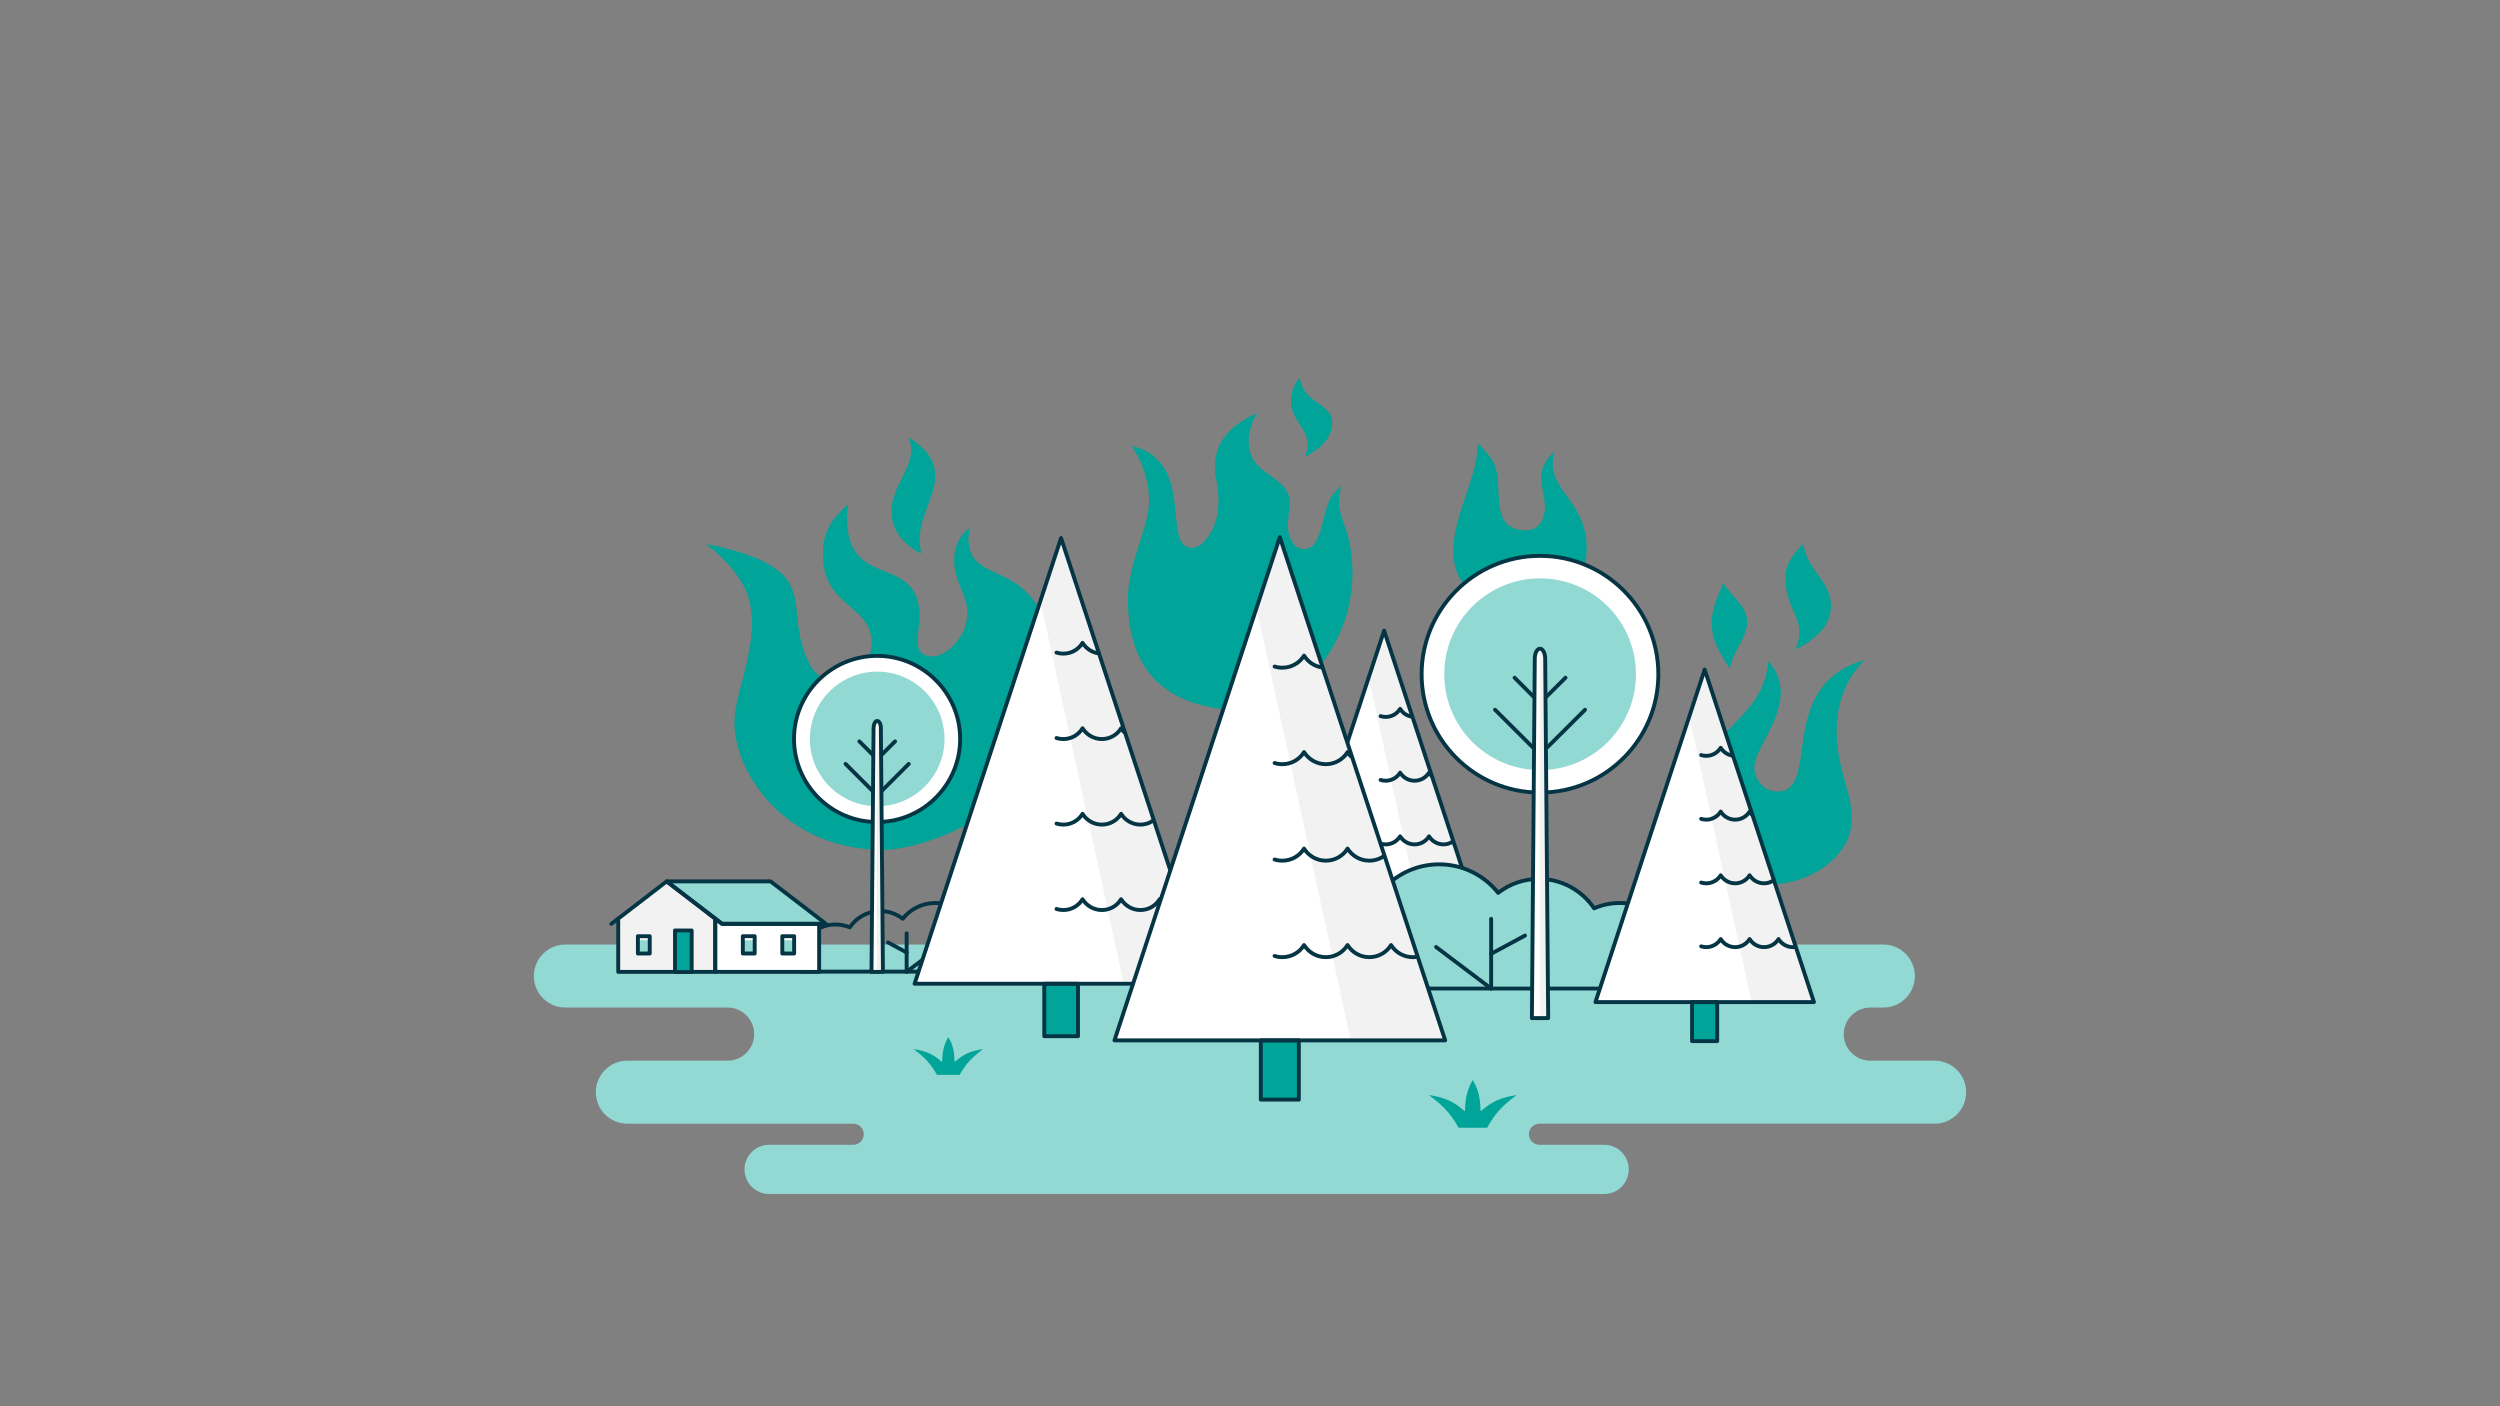 <?xml version="1.0" encoding="utf-8"?>
<!-- Generator: Adobe Illustrator 19.0.1, SVG Export Plug-In . SVG Version: 6.00 Build 0)  -->
<svg version="1.1" id="Шар_1" xmlns="http://www.w3.org/2000/svg" xmlns:xlink="http://www.w3.org/1999/xlink" x="0px" y="0px"
	 viewBox="0 0 1920 1080" style="enable-background:new 0 0 1920 1080;" xml:space="preserve">
<rect x="0" y="0" width="1920" height="1080" fill="#808080" stroke="none"/>
<style type="text/css">
	.st0{fill:#92D8D3;}
	.st1{fill:#00A499;}
	.st2{fill:none;stroke:#053544;stroke-width:3;stroke-linecap:round;stroke-linejoin:round;stroke-miterlimit:10;}
	.st3{fill:#FFFFFF;}
	.st4{fill:#F2F2F2;}
</style>
<g>
	<g>
		<path class="st0" d="M1470.6,749.6L1470.6,749.6c0-13.3-10.8-24.2-24.2-24.2H434.2c-13.3,0-24.2,10.8-24.2,24.2
			s10.8,24.2,24.2,24.2h124.6c11.3,0,20.4,9.2,20.4,20.4s-9.2,20.4-20.4,20.4h-77c-13.3,0-24.2,10.8-24.2,24.2s10.8,24.2,24.2,24.2
			h173.5c4.4,0,8.1,3.6,8.1,8.1c0,4.4-3.6,8.1-8.1,8.1h-64.6c-10.4,0-18.9,8.4-18.9,18.9c0,10.4,8.4,18.9,18.9,18.9H1232
			c10.4,0,18.9-8.4,18.9-18.9c0-10.4-8.4-18.9-18.9-18.9h-49.7c-4.4,0-8.1-3.6-8.1-8.1c0-4.4,3.6-8.1,8.1-8.1h303.5
			c13.3,0,24.2-10.8,24.2-24.2s-10.8-24.2-24.2-24.2h-49.4c-11.3,0-20.4-9.2-20.4-20.4s9.2-20.4,20.4-20.4h10
			C1459.8,773.8,1470.6,763,1470.6,749.6"/>
		<path class="st1" d="M552.1,419.7c82.4,20,47.5,45.9,69.4,89.7c13.1,26.2,47.8,12.4,47.8-15.5c0-30.8-37.4-26.4-37.4-68.7
			c0-17,7.3-27.1,19.5-38.1c-0.5,3.7-0.8,7.5-0.8,11.4c0,55.6,55.7,25.5,55.7,75.5c0,10.7-7.4,30.1,9.8,30.1
			c11.6,0,26.9-16,26.9-33.3c0-13.6-10.2-23.8-10.2-40.7c0-9.5,3.4-18.5,12-24.7c-0.6,2.8-1,5.7-1,8.6c0,42.2,65.9,5.1,65.9,114.2
			c0,94.1-102,124.5-130.9,124.5c-77.5,0-114.8-60.6-114.8-97.6c0-20.4,13.5-48.2,13.5-76.6c0-11.2-2.2-22-8.3-31.9
			c-7.6-12.4-18-21.9-26.9-28.5C545.7,418.4,549,419,552.1,419.7"/>
		<path class="st1" d="M698.2,335.9c10.4,7.1,20.1,15.4,20.1,30.1c0,14.1-12,30.9-12,48.6c0,4,0.5,7.5,1.5,10.7
			c-13.2-6.4-23.1-17.2-23.1-32.8c0-17.7,15-32,15-46.2C699.8,342.7,699.1,339.3,698.2,335.9"/>
		<path class="st1" d="M1136.8,461.5c-46.5-32.9,0.4-86.5-2.2-121.4c6.6,6.5,12.2,13.4,13.7,17.8c6.3,18-4.9,49.4,23.7,49.4
			c9.7,0,14.5-8.2,14.5-17.7c0-15.3-10.2-26.5,7.4-43c-8.5,30.2,24.7,35.3,24.7,75.1C1218.5,463.7,1166.7,482.7,1136.8,461.5"/>
		<path class="st1" d="M1410.6,562c0,28.9,11.6,45.7,11.6,66.8c0,29.8-33.3,50.4-62.4,50.4c-38.4,0-60.7-19.5-60.7-61.5
			c0-54.1,55.5-61.4,59-109.9c7,7.9,9.5,16,9.5,24.1c0,22.6-20.3,44.4-20.3,57.3c0,9.7,7.4,18.7,17.7,18.7c34.2,0-2.2-81.1,66.9-101
			C1416.5,522.6,1410.6,540.9,1410.6,562"/>
		<path class="st1" d="M1378.9,498.8c13.9-6.7,27.3-17.7,27.3-33.2c0-19.6-18.3-27.2-21.3-48c-7,7.1-13.6,15.2-13.6,25.4
			c0,22.6,10.5,28.4,10.5,42.3C1381.8,489.9,1380.7,494.5,1378.9,498.8"/>
		<path class="st1" d="M1328.6,514.1c-0.5-1.1-1-2.3-1.8-3.4c-7-10.4-12.3-20.6-12.3-32.2c0-11.2,5.3-21.2,8.9-30.9
			c6.3,10.8,18.4,17.2,18.4,30.4C1341.8,490.1,1330.2,500.3,1328.6,514.1"/>
		<path class="st1" d="M965.6,317.1c-4,6.6-6.6,14.2-6.6,21.7c0,28.1,31.4,25.1,31.4,47.4c0,5.8-1.3,11.8-1.3,17.5
			c0,7.4,3.4,18,12.7,18c14.7,0,13.2-32.4,22.4-42.7c1.9-2.1,3.8-4,5.9-5.9c-1.1,3.9-1.7,7.9-1.7,11.9c0,15.6,10.3,23.5,10.3,54.7
			c0,44.2-24.4,81.4-57.8,98.4c-10.8,4.5-22.3,7.1-33.6,7.1c-3.3,0-6.5-0.2-9.7-0.7c-51.3-7.1-71.4-37.9-71.4-85.1
			c0-26.3,16.3-54.8,16.3-75.1c0-14.7-5.1-29.3-13.2-41.9c50.5,12.5,21.6,78.3,46.3,78.3c3.7,0,7.4-2.5,10.6-6.4
			c6.9-8.3,9.6-18.8,9.6-29.8c0-12.8-2.8-16.6-2.8-25.5C932.9,335.3,950.4,324.3,965.6,317.1"/>
		<path class="st1" d="M1001.9,351c11.1-5.6,21.3-14,21.3-26.6c0-14.8-22.8-14.5-25-34.6c-4.1,5.1-6.7,11.4-6.7,18
			c0,14.7,12.8,21.1,12.8,33.8C1004.2,344.9,1003.3,348.1,1001.9,351"/>
		<path class="st2" d="M614.7,746.3c-0.8-2.6-1.2-5.3-1.2-8.2c0-15.5,12.6-28.1,28.1-28.1c3.9,0,7.6,0.8,11,2.2
			c5.1-7.5,13.7-12.5,23.4-12.5c6.5,0,12.5,2.2,17.3,5.9c5.9-7.4,14.9-12.1,25-12.1c17.7,0,32,14.3,32,32c0,7.9-2.9,15.1-7.6,20.7
			H614.7z"/>
		<line class="st2" x1="719.7" y1="728.7" x2="696.3" y2="746.3"/>
		<line class="st2" x1="696.3" y1="746.3" x2="696.3" y2="716.8"/>
		<line class="st2" x1="696.3" y1="731.5" x2="682" y2="723.8"/>
		<polygon class="st3" points="1063,484.3 979.1,739.7 1146.9,739.7 		"/>
		<polygon class="st4" points="1063,484.3 1051.1,520.3 1099,739.7 1146.9,739.7 		"/>
		<polygon class="st2" points="1063,484.3 979.1,739.7 1146.9,739.7 		"/>
		<path class="st2" d="M1060.3,696.9c1.2,0.4,2.5,0.6,3.9,0.6c4.7,0,8.8-2.5,11.1-6.2c2.3,3.7,6.4,6.2,11.1,6.2
			c4.7,0,8.8-2.5,11.1-6.2c2.3,3.7,6.4,6.2,11.1,6.2s8.8-2.5,11.1-6.2c2.3,3.7,6.4,6.2,11.1,6.2c0.5,0,0.9,0,1.4-0.1"/>
		<path class="st2" d="M1060.3,647.9c1.2,0.4,2.5,0.6,3.9,0.6c4.7,0,8.8-2.5,11.1-6.2c2.3,3.7,6.4,6.2,11.1,6.2
			c4.7,0,8.8-2.5,11.1-6.2c2.3,3.7,6.4,6.2,11.1,6.2c2.6,0,5-0.8,7-2.1"/>
		<path class="st2" d="M1060.3,599c1.2,0.4,2.5,0.6,3.9,0.6c4.7,0,8.8-2.5,11.1-6.2c2.3,3.7,6.4,6.2,11.1,6.2
			c4.7,0,8.8-2.5,11.1-6.2c0.5,0.7,1,1.4,1.6,2.1"/>
		<path class="st2" d="M1060.3,550c1.2,0.4,2.5,0.6,3.9,0.6c4.7,0,8.8-2.5,11.1-6.2c2,3.2,5.3,5.5,9.1,6"/>
		<path class="st3" d="M628,522.9c-11.2,11.5-18.2,27.2-18.2,44.6c0,35.2,28.6,63.8,63.8,63.8c35.2,0,63.8-28.6,63.8-63.8
			c0-35.2-28.6-63.8-63.8-63.8C655.8,503.7,639.6,511.1,628,522.9"/>
		<path class="st0" d="M725.4,567.5c0-28.5-23.1-51.7-51.7-51.7c-28.5,0-51.7,23.1-51.7,51.7c0,28.5,23.1,51.7,51.7,51.7
			C702.2,619.2,725.4,596,725.4,567.5"/>
		<path class="st2" d="M628,522.9c-11.2,11.5-18.2,27.2-18.2,44.6c0,35.2,28.6,63.8,63.8,63.8c35.2,0,63.8-28.6,63.8-63.8
			c0-35.2-28.6-63.8-63.8-63.8C655.8,503.7,639.6,511.1,628,522.9z"/>
		<path class="st4" d="M678,746.4l-1.6-187.5c0-2.9-1.3-5.2-2.8-5.2v192.7H678z"/>
		<path class="st3" d="M670.9,558.9l-1.6,187.5h4.4V553.7C672.2,553.7,670.9,556,670.9,558.9"/>
		<path class="st2" d="M669.3,746.4h8.8l-1.6-187.5c0-2.9-1.3-5.2-2.8-5.2c-1.5,0-2.7,2.3-2.8,5.2L669.3,746.4z"/>
		<line class="st2" x1="677.2" y1="579.6" x2="687.4" y2="569.4"/>
		<line class="st2" x1="670.2" y1="579.6" x2="660" y2="569.4"/>
		<line class="st2" x1="677.7" y1="606.9" x2="697.9" y2="586.7"/>
		<line class="st2" x1="669.6" y1="606.9" x2="649.4" y2="586.7"/>
		<path class="st0" d="M1292.9,759.2c1.4-4.7,2.2-9.6,2.2-14.8c0-28.1-22.8-50.9-50.9-50.9c-7.1,0-13.8,1.4-19.9,4.1
			c-9.2-13.6-24.8-22.6-42.4-22.6c-11.8,0-22.7,4-31.3,10.7c-10.6-13.3-27-21.9-45.3-21.9c-32,0-58,25.9-58,58
			c0,14.3,5.2,27.3,13.7,37.4H1292.9z"/>
		<path class="st2" d="M1292.9,759.2c1.4-4.7,2.2-9.6,2.2-14.8c0-28.1-22.8-50.9-50.9-50.9c-7.1,0-13.8,1.4-19.9,4.1
			c-9.2-13.6-24.8-22.6-42.4-22.6c-11.8,0-22.7,4-31.3,10.7c-10.6-13.3-27-21.9-45.3-21.9c-32,0-58,25.9-58,58
			c0,14.3,5.2,27.3,13.7,37.4H1292.9z"/>
		<line class="st2" x1="1102.9" y1="727.3" x2="1145.2" y2="759.2"/>
		<line class="st2" x1="1145.2" y1="759.2" x2="1145.2" y2="705.7"/>
		<line class="st2" x1="1145.2" y1="732.5" x2="1171.2" y2="718.5"/>
		<polygon class="st3" points="814.9,413.2 702.4,755.5 927.4,755.5 		"/>
		<polygon class="st4" points="814.9,413.2 799,461.5 863.1,755.5 927.4,755.5 		"/>
		<rect x="802" y="755.5" class="st1" width="25.9" height="40.3"/>
		<polygon class="st2" points="814.9,413.2 702.4,755.5 927.4,755.5 		"/>
		<path class="st2" d="M811.4,698.1c1.6,0.5,3.4,0.8,5.2,0.8c6.3,0,11.8-3.3,14.8-8.3c3.1,5,8.6,8.3,14.8,8.3
			c6.3,0,11.8-3.3,14.8-8.3c3.1,5,8.6,8.3,14.8,8.3c6.3,0,11.8-3.3,14.8-8.3c3.1,5,8.6,8.3,14.8,8.3c0.6,0,1.3,0,1.9-0.1"/>
		<path class="st2" d="M811.4,632.5c1.6,0.5,3.4,0.8,5.2,0.8c6.3,0,11.8-3.3,14.8-8.3c3.1,5,8.6,8.3,14.8,8.3
			c6.3,0,11.8-3.3,14.8-8.3c3.1,5,8.6,8.3,14.8,8.3c3.5,0,6.7-1,9.4-2.8"/>
		<path class="st2" d="M811.4,566.8c1.6,0.5,3.4,0.8,5.2,0.8c6.3,0,11.8-3.3,14.8-8.3c3.1,5,8.6,8.3,14.8,8.3
			c6.3,0,11.8-3.3,14.8-8.3c0.6,1,1.3,1.9,2.1,2.8"/>
		<path class="st2" d="M811.4,501.2c1.6,0.5,3.4,0.8,5.2,0.8c6.3,0,11.8-3.3,14.8-8.3c2.6,4.3,7.1,7.3,12.2,8.1"/>
		<rect x="802" y="755.5" class="st2" width="25.9" height="40.3"/>
		<polygon class="st3" points="1309.2,514.2 1225.3,769.6 1393.1,769.6 		"/>
		<polygon class="st4" points="1309.2,514.2 1297.4,550.3 1345.2,769.6 1393.1,769.6 		"/>
		<rect x="1299.5" y="769.6" class="st1" width="19.3" height="30"/>
		<polygon class="st2" points="1309.2,514.2 1225.3,769.6 1393.1,769.6 		"/>
		<path class="st2" d="M1306.5,726.8c1.2,0.4,2.5,0.6,3.9,0.6c4.7,0,8.8-2.5,11.1-6.2c2.3,3.7,6.4,6.2,11.1,6.2
			c4.7,0,8.8-2.5,11.1-6.2c2.3,3.7,6.4,6.2,11.1,6.2c4.7,0,8.8-2.5,11.1-6.2c2.3,3.7,6.4,6.2,11.1,6.2c0.5,0,0.9,0,1.4-0.1"/>
		<path class="st2" d="M1306.5,677.8c1.2,0.4,2.5,0.6,3.9,0.6c4.7,0,8.8-2.5,11.1-6.2c2.3,3.7,6.4,6.2,11.1,6.2
			c4.7,0,8.8-2.5,11.1-6.2c2.3,3.7,6.4,6.2,11.1,6.2c2.6,0,5-0.8,7-2.1"/>
		<path class="st2" d="M1306.5,628.9c1.2,0.4,2.5,0.6,3.9,0.6c4.7,0,8.8-2.5,11.1-6.2c2.3,3.7,6.4,6.2,11.1,6.2
			c4.7,0,8.8-2.5,11.1-6.2c0.5,0.7,1,1.4,1.6,2.1"/>
		<path class="st2" d="M1306.5,579.9c1.2,0.4,2.5,0.6,3.9,0.6c4.7,0,8.8-2.5,11.1-6.2c2,3.2,5.3,5.5,9.1,6"/>
		<rect x="1299.5" y="769.6" class="st2" width="19.3" height="30"/>
		<polygon class="st3" points="982.9,412.5 855.9,799 1109.9,799 		"/>
		<polygon class="st4" points="982.9,412.5 965,467.1 1037.4,799 1109.9,799 		"/>
		<rect x="968.3" y="799" class="st1" width="29.2" height="45.5"/>
		<polygon class="st2" points="982.9,412.5 855.9,799 1109.9,799 		"/>
		<path class="st2" d="M978.9,734.2c1.9,0.6,3.8,0.9,5.9,0.9c7.1,0,13.3-3.7,16.7-9.3c3.5,5.6,9.7,9.3,16.7,9.3
			c7.1,0,13.3-3.7,16.7-9.3c3.5,5.6,9.7,9.3,16.7,9.3c7.1,0,13.3-3.7,16.7-9.3c3.5,5.6,9.7,9.3,16.7,9.3c0.7,0,1.4,0,2.1-0.1"/>
		<path class="st2" d="M978.9,660.1c1.9,0.6,3.8,0.9,5.9,0.9c7.1,0,13.3-3.7,16.7-9.3c3.5,5.6,9.7,9.3,16.7,9.3
			c7.1,0,13.3-3.7,16.7-9.3c3.5,5.6,9.7,9.3,16.7,9.3c3.9,0,7.6-1.1,10.6-3.1"/>
		<path class="st2" d="M978.9,586c1.9,0.6,3.8,0.9,5.9,0.9c7.1,0,13.3-3.7,16.7-9.3c3.5,5.6,9.7,9.3,16.7,9.3
			c7.1,0,13.3-3.7,16.7-9.3c0.7,1.1,1.5,2.2,2.4,3.1"/>
		<path class="st2" d="M978.9,511.9c1.9,0.6,3.8,0.9,5.9,0.9c7.1,0,13.3-3.7,16.7-9.3c3,4.8,8,8.3,13.8,9.1"/>
		<rect x="968.3" y="799" class="st2" width="29.2" height="45.5"/>
		<path class="st3" d="M1117.7,454.3c-16,16.4-25.9,38.8-25.9,63.5c0,50.2,40.7,90.9,90.9,90.9s90.9-40.7,90.9-90.9
			c0-50.2-40.7-90.9-90.9-90.9C1157.3,426.9,1134.2,437.4,1117.7,454.3"/>
		<path class="st0" d="M1256.4,517.8c0-40.7-33-73.6-73.6-73.6c-40.7,0-73.6,33-73.6,73.6c0,40.7,33,73.6,73.6,73.6
			C1223.4,591.4,1256.4,558.4,1256.4,517.8"/>
		<path class="st2" d="M1117.7,454.3c-16,16.4-25.9,38.8-25.9,63.5c0,50.2,40.7,90.9,90.9,90.9s90.9-40.7,90.9-90.9
			c0-50.2-40.7-90.9-90.9-90.9C1157.3,426.9,1134.2,437.4,1117.7,454.3z"/>
		<path class="st4" d="M1189,781.9l-2.3-276.3c-0.1-4.1-1.8-7.4-4-7.4v283.8H1189z"/>
		<path class="st3" d="M1178.8,505.5l-2.3,276.3h6.2V498.1C1180.6,498.1,1178.8,501.4,1178.8,505.5"/>
		<path class="st2" d="M1176.5,781.9h12.5l-2.3-276.3c-0.1-4.1-1.8-7.4-4-7.4c-2.2,0-3.9,3.3-4,7.4L1176.5,781.9z"/>
		<line class="st2" x1="1187.7" y1="535" x2="1202.3" y2="520.5"/>
		<line class="st2" x1="1177.7" y1="535" x2="1163.2" y2="520.5"/>
		<line class="st2" x1="1188.5" y1="573.8" x2="1217.3" y2="545.1"/>
		<line class="st2" x1="1177" y1="573.8" x2="1148.2" y2="545.1"/>
		<polygon class="st3" points="549.3,705.5 549.3,746.4 629.1,746.4 629.1,709.5 554.5,709.5 		"/>
		<polygon class="st0" points="629.1,705.5 591.8,676.9 512,676.9 549.3,705.5 554.5,709.5 629.1,709.5 634.3,709.5 		"/>
		<polygon class="st4" points="512,676.9 474.8,705.5 474.8,746.4 549.3,746.4 549.3,705.5 		"/>
		<polygon class="st2" points="629.1,709.5 629.1,746.4 549.3,746.4 549.3,705.5 554.5,709.5 		"/>
		<polygon class="st2" points="634.3,709.5 554.5,709.5 549.3,705.5 512,676.9 591.8,676.9 629.1,705.5 		"/>
		<polygon class="st2" points="549.3,705.5 549.3,746.4 474.8,746.4 474.8,705.5 512,676.9 		"/>
		<line class="st2" x1="474.8" y1="705.5" x2="469.5" y2="709.5"/>
		<rect x="570.5" y="722.1" class="st0" width="9.1" height="10.2"/>
		<rect x="570.5" y="719" class="st2" width="9.1" height="13.3"/>
		<rect x="489.9" y="722.1" class="st0" width="9.1" height="10.2"/>
		<rect x="489.9" y="719" class="st2" width="9.1" height="13.3"/>
		<rect x="600.8" y="722.1" class="st0" width="9.1" height="10.2"/>
		<rect x="600.8" y="719" class="st2" width="9.1" height="13.3"/>
		<rect x="518.4" y="714.6" class="st1" width="12.8" height="31.9"/>
		<rect x="518.4" y="714.6" class="st2" width="12.8" height="31.9"/>
		<path class="st1" d="M755,805.7c-10,1.6-14.8,3.8-21.9,9.9c-0.2-8.1-1.1-12.8-4.8-19.1c-3.6,6.3-4.5,11-4.8,19.1
			c-7.1-6.1-11.9-8.3-21.9-9.9c8.6,6.4,12.7,10.5,18,19.8H737C742.3,816.3,746.5,812.1,755,805.7"/>
		<path class="st1" d="M1164.8,841c-12.7,2.1-18.8,4.8-27.7,12.5c-0.3-10.2-1.5-16.1-6-24.1c-4.6,8-5.7,13.9-6,24.1
			c-9-7.7-15.1-10.5-27.7-12.5c10.8,8.1,16.1,13.3,22.8,25.1h21.9C1148.7,854.3,1154,849.1,1164.8,841"/>
	</g>
</g>
</svg>
